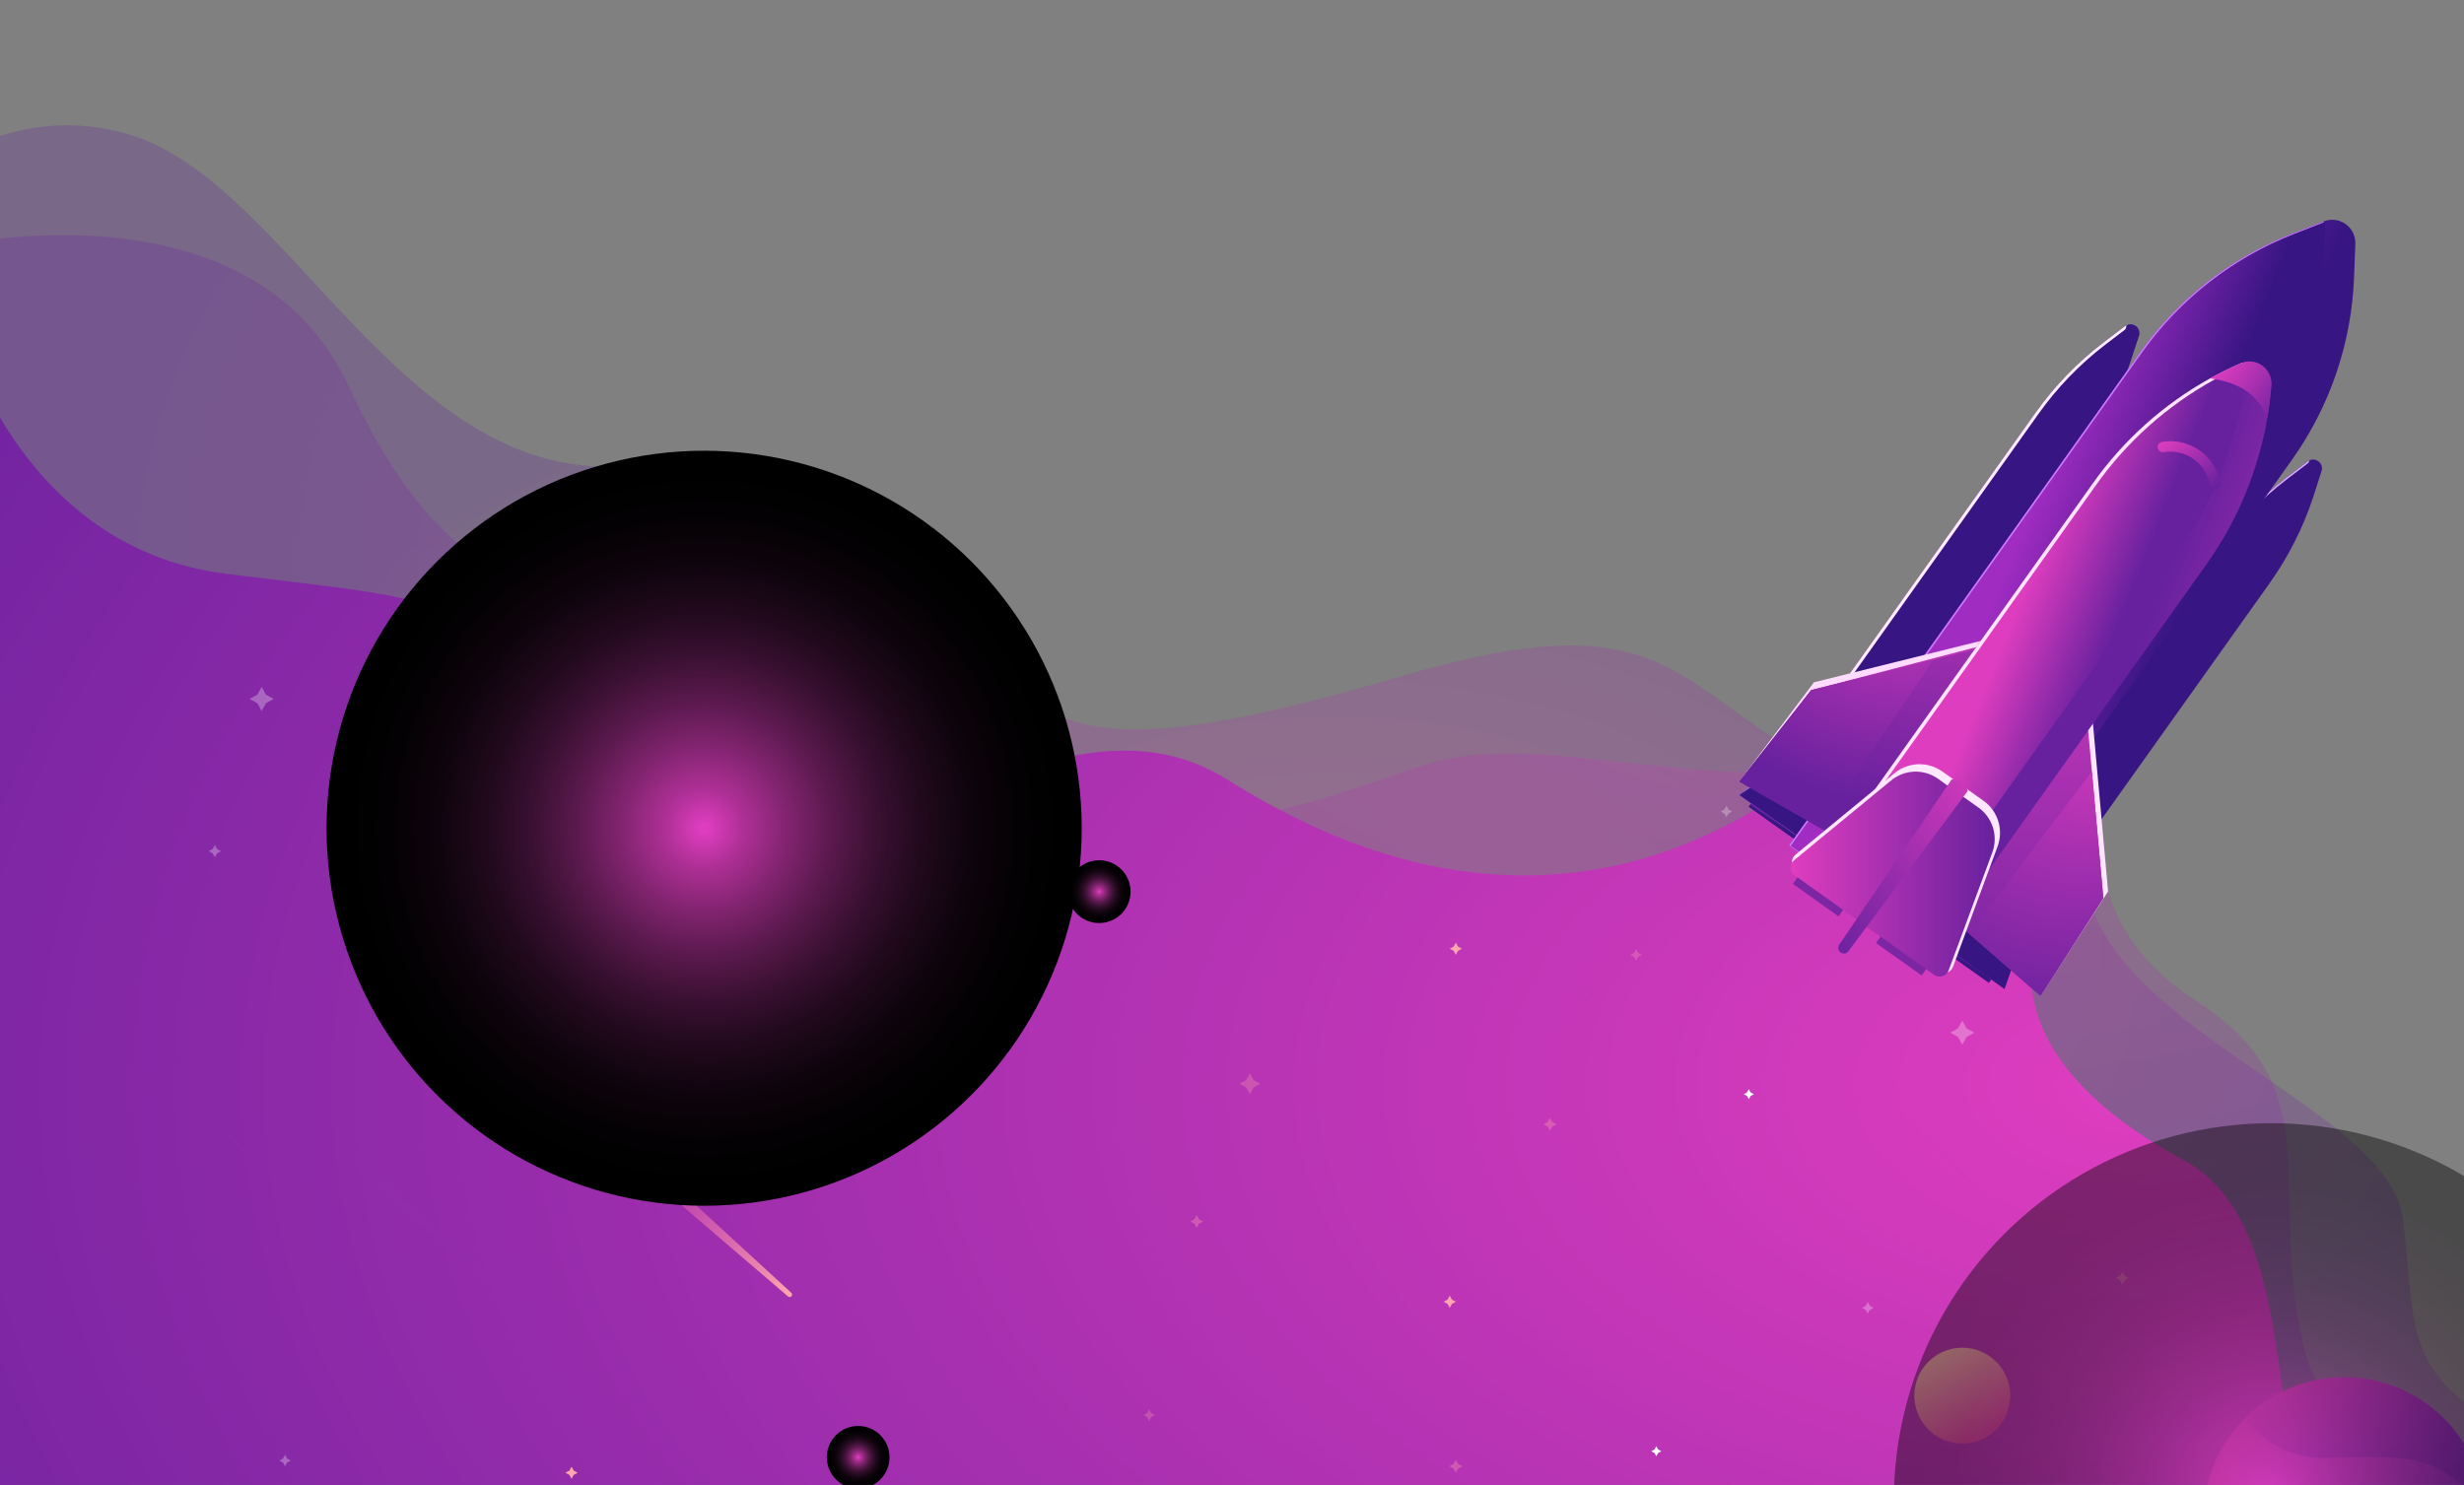 <svg width="1440" height="868" viewBox="0 0 1440 868" fill="none" xmlns="http://www.w3.org/2000/svg"><rect x="0" y="0" width="1440" height="868" fill="#808080" stroke="none"/><path opacity="0.25" d="M1161.19 417.38C1161.19 417.38 1131.9 486.875 1053.74 441.896C975.574 396.916 969.174 351.085 819.191 395.213C669.208 439.341 614.733 436.683 582.656 386.052C550.58 335.421 490.091 265.127 362.172 272.507C234.253 279.887 168.397 106.912 76.193 78.835C-16.011 50.758 -82.822 137.388 -82.822 137.388V1028.98H1641C1641 1028.98 1596.95 892.67 1498.04 851.226C1399.12 809.782 1413.32 781.757 1404.23 712.262C1395.15 642.767 1205.17 595.93 1218.43 493.868C1231.7 391.807 1161.19 417.38 1161.19 417.38Z" fill="url(#paint0_radial)"></path><path opacity="0.25" d="M-52.964 150.627C-42.281 143.891 144.785 99.015 203.596 225.463C262.407 351.911 324.728 353.485 419.177 361.253C513.626 369.02 485.111 370.595 590.243 438.412C695.376 506.229 757.103 470.953 833.72 446.721C910.337 422.49 1032.6 480.578 1130.49 430.051C1228.37 379.523 1232.21 462.463 1232.21 462.463C1232.21 462.463 1205.01 534.719 1284.11 585.453C1363.2 636.187 1324.36 694.43 1346.38 787.099C1368.39 879.767 1582.45 1016.95 1582.45 1016.95L-92.163 929.624L-52.964 150.627Z" fill="url(#paint1_radial)"></path><path d="M-28.036 176.406C-28.036 176.406 2.699 319.319 132.321 335.421C261.943 351.524 265.968 346.698 315.412 411.884C364.856 477.069 391.565 513.61 479.769 489.997C567.973 466.385 645.467 410.697 717.62 455.908C789.773 501.12 949.639 577.711 1114.43 399.858C1279.23 222.005 1225.19 489.997 1225.19 489.997C1225.19 489.997 1110.98 589.479 1277.55 678.844C1336.31 712.262 1326.76 811.95 1346.12 876.567C1365.47 941.185 1523.87 1065.93 1523.87 1065.93C1523.87 1065.93 310.225 1166.78 302.2 1168.12C294.174 1169.46 -159 919.379 -159 919.379L-28.036 176.406Z" fill="url(#paint2_radial)"></path><circle cx="1146.8" cy="815.791" r="28.025" transform="rotate(-45 1146.8 815.791)" fill="url(#paint3_linear)"></circle><path d="M641.803 516.113L643.713 519.622L647.248 521.558L643.713 523.467L641.803 527.003L639.867 523.467L636.358 521.558L639.867 519.622L641.803 516.113Z" fill="#FEA7AF"></path><path d="M847.242 757.345L848.507 759.667L850.804 760.906L848.507 762.17L847.242 764.493L845.978 762.17L843.681 760.906L845.978 759.667L847.242 757.345Z" fill="#FEA7AF"></path><path d="M850.803 551.002L852.068 553.299L854.365 554.563L852.068 555.828L850.803 558.125L849.539 555.828L847.242 554.563L849.539 553.299L850.803 551.002Z" fill="#FEA7AF"></path><path d="M334.018 857.316L335.283 859.613L337.579 860.877L335.283 862.116L334.018 864.438L332.754 862.116L330.457 860.877L332.754 859.613L334.018 857.316Z" fill="#FEA7AF"></path><path opacity="0.29" d="M242.589 446.928L243.853 449.224L246.15 450.489L243.853 451.753L242.589 454.05L241.35 451.753L239.027 450.489L241.35 449.224L242.589 446.928Z" fill="white"></path><path opacity="0.29" d="M125.56 493.972L126.824 496.268L129.121 497.533L126.824 498.797L125.56 501.094L124.295 498.797L121.999 497.533L124.295 496.268L125.56 493.972Z" fill="white"></path><path opacity="0.29" d="M412.751 593.014L414.016 595.311L416.338 596.575L414.016 597.84L412.751 600.136L411.513 597.84L409.19 596.575L411.513 595.311L412.751 593.014Z" fill="white"></path><path opacity="0.29" d="M530.529 650.096L533.032 654.664L537.599 657.167L533.032 659.644L530.529 664.212L528.051 659.644L523.484 657.167L528.051 654.664L530.529 650.096Z" fill="#FEA7AF"></path><path opacity="0.29" d="M152.914 401.51L155.391 406.052L159.959 408.555L155.391 411.058L152.914 415.6L150.41 411.058L145.869 408.555L150.41 406.052L152.914 401.51Z" fill="white"></path><path opacity="0.29" d="M1146.77 596.575L1149.27 601.117L1153.81 603.62L1149.27 606.123L1146.77 610.665L1144.29 606.123L1139.72 603.62L1144.29 601.117L1146.77 596.575Z" fill="white"></path><path opacity="0.29" d="M166.565 850.4L167.752 852.568L169.92 853.729L167.752 854.916L166.565 857.084L165.378 854.916L163.236 853.729L165.378 852.568L166.565 850.4Z" fill="white"></path><path opacity="0.29" d="M671.583 823.846L672.77 826.014L674.937 827.201L672.77 828.362L671.583 830.53L670.396 828.362L668.254 827.201L670.396 826.014L671.583 823.846Z" fill="#FEA7AF"></path><path opacity="0.29" d="M956.142 554.796L957.329 556.938L959.497 558.125L957.329 559.312L956.142 561.479L954.981 559.312L952.813 558.125L954.981 556.938L956.142 554.796Z" fill="#FEA7AF"></path><path opacity="0.29" d="M1091.57 761.138L1092.76 763.306L1094.93 764.493L1092.76 765.654L1091.57 767.822L1090.38 765.654L1088.24 764.493L1090.38 763.306L1091.57 761.138Z" fill="white"></path><path opacity="0.29" d="M1008.94 471.03L1010.13 473.198L1012.27 474.359L1010.13 475.546L1008.94 477.714L1007.75 475.546L1005.59 474.359L1007.75 473.198L1008.94 471.03Z" fill="white"></path><path opacity="0.29" d="M730.471 627.413L732.613 631.361L736.536 633.503L732.613 635.645L730.471 639.593L728.304 635.645L724.381 633.503L728.304 631.361L730.471 627.413Z" fill="#FEA7AF"></path><path d="M501.988 842.839L504.929 848.207L510.297 851.149L504.929 854.09L501.988 859.458L499.046 854.09L493.652 851.149L499.046 848.207L501.988 842.839Z" fill="white"></path><path d="M967.961 845.368L968.994 847.252L970.903 848.31L968.994 849.342L967.961 851.252L966.929 849.342L965.02 848.31L966.929 847.252L967.961 845.368Z" fill="white"></path><path d="M1022.02 636.651L1023.08 638.535L1024.97 639.593L1023.08 640.625L1022.02 642.535L1020.99 640.625L1019.08 639.593L1020.99 638.535L1022.02 636.651Z" fill="white"></path><path opacity="0.33" d="M292.394 641.451L294.278 644.883L297.684 646.741L294.278 648.625L292.394 652.032L290.51 648.625L287.104 646.741L290.51 644.883L292.394 641.451Z" fill="#FEA7AF"></path><path opacity="0.33" d="M850.803 853.29L852.145 855.742L854.597 857.084L852.145 858.426L850.803 860.877L849.461 858.426L847.01 857.084L849.461 855.742L850.803 853.29Z" fill="#FEA7AF"></path><path opacity="0.33" d="M905.821 653.374L907.163 655.825L909.615 657.167L907.163 658.509L905.821 660.935L904.479 658.509L902.028 657.167L904.479 655.825L905.821 653.374Z" fill="#FEA7AF"></path><path opacity="0.33" d="M699.35 710.198L700.692 712.649L703.143 713.991L700.692 715.333L699.35 717.785L698.034 715.333L695.582 713.991L698.034 712.649L699.35 710.198Z" fill="#FEA7AF"></path><path opacity="0.33" d="M1240.34 743.281L1241.68 745.732L1244.13 747.074L1241.68 748.416L1240.34 750.867L1239 748.416L1236.57 747.074L1239 745.732L1240.34 743.281Z" fill="#FEA7AF"></path><g opacity="0.22"><path d="M282.226 543.596C279.098 555.432 266.967 562.491 255.131 559.363C243.295 556.234 236.236 544.103 239.364 532.267C242.492 520.431 254.623 513.372 266.459 516.5C272.143 518.002 276.998 521.701 279.954 526.782C282.911 531.864 283.729 537.912 282.226 543.596Z" fill="url(#paint4_linear)"></path><path d="M283.826 537.48C283.826 537.48 286.097 538.151 289.942 539.57C291.877 540.293 294.2 541.196 296.832 542.409C299.879 543.667 302.703 545.41 305.193 547.57C306.053 548.334 306.566 549.414 306.613 550.563C306.642 550.769 306.642 550.977 306.613 551.183V551.492C306.428 551.82 306.193 552.116 305.916 552.37C305.47 552.745 304.964 553.041 304.419 553.247C302.443 553.895 300.382 554.243 298.303 554.28C293.991 554.413 289.675 554.189 285.4 553.609C267.008 551.224 249.001 546.471 231.828 539.467C227.853 537.856 224.013 535.932 220.344 533.712C218.559 532.649 216.942 531.327 215.544 529.79C215.165 529.351 214.876 528.843 214.693 528.293C214.386 527.648 214.386 526.899 214.693 526.255C215.001 525.709 215.457 525.262 216.009 524.964C216.459 524.717 216.935 524.518 217.428 524.371C220.665 523.722 223.985 523.6 227.26 524.009C230.124 524.267 232.602 524.629 234.64 524.938C238.692 525.609 240.989 526.151 240.989 526.151C240.989 526.151 238.64 525.893 234.563 525.532C232.524 525.351 230.047 525.171 227.208 525.145C224.096 524.993 220.977 525.28 217.944 525.996C217.583 526.11 217.236 526.266 216.912 526.461C216.757 526.461 216.602 526.642 216.602 526.693H216.473C216.436 526.79 216.393 526.885 216.344 526.977C216.138 527.235 216.344 527.906 216.964 528.5C218.273 529.806 219.769 530.91 221.402 531.777C225.084 533.715 228.875 535.438 232.757 536.938C241.262 540.25 249.967 543.025 258.82 545.248C267.614 547.686 276.552 549.574 285.581 550.899C289.701 551.512 293.855 551.874 298.019 551.983C301.658 551.983 306.974 551.389 303.929 548.628C301.607 546.499 299.001 544.702 296.187 543.286C293.606 541.919 291.465 540.861 289.607 540.009C286.02 538.383 283.826 537.48 283.826 537.48Z" fill="url(#paint5_linear)"></path></g><path d="M361.733 663.206L462.531 755.745C463.068 756.288 463.068 757.163 462.531 757.706C462.024 758.276 461.159 758.344 460.569 757.861L356.65 668.805C355.883 668.152 355.412 667.216 355.344 666.211C355.276 665.205 355.617 664.215 356.288 663.464C356.959 662.679 357.924 662.207 358.955 662.158C359.986 662.109 360.992 662.488 361.733 663.206Z" fill="url(#paint6_linear)"></path><g style="mix-blend-mode: screen;"><path d="M399.41 698.662L461.189 755.435C461.51 755.766 461.51 756.292 461.189 756.622C460.85 756.947 460.315 756.947 459.976 756.622L396.287 702.043C395.326 701.195 395.233 699.728 396.081 698.766C396.5 698.296 397.094 698.019 397.723 697.999C398.353 697.98 398.962 698.22 399.41 698.662Z" fill="url(#paint7_linear)"></path></g><g opacity="0.33"><path d="M900.196 555.57L948.581 600.007C948.707 600.129 948.779 600.297 948.779 600.472C948.779 600.647 948.707 600.815 948.581 600.936C948.46 601.062 948.292 601.134 948.117 601.134C947.942 601.134 947.774 601.062 947.652 600.936L897.615 558.254C897.237 557.943 897.003 557.49 896.969 557.002C896.935 556.514 897.103 556.033 897.434 555.673C897.762 555.253 898.259 554.999 898.791 554.979C899.323 554.959 899.837 555.176 900.196 555.57Z" fill="url(#paint8_linear)"></path><g style="mix-blend-mode: screen;"><path d="M918.26 572.576L947.91 599.801C948.061 599.96 948.061 600.209 947.91 600.369C947.751 600.519 947.502 600.519 947.343 600.369L916.711 574.227C916.502 574.019 916.384 573.736 916.384 573.44C916.384 573.145 916.502 572.862 916.711 572.653C916.904 572.435 917.178 572.303 917.469 572.289C917.761 572.274 918.045 572.378 918.26 572.576Z" fill="url(#paint9_linear)"></path></g></g><g opacity="0.35"><path d="M157.971 628.729L291.8 751.616C292.495 752.336 292.495 753.477 291.8 754.196C291.124 754.931 289.991 755.01 289.219 754.377L151.236 636.161C150.224 635.289 149.604 634.048 149.511 632.715C149.419 631.382 149.864 630.068 150.746 629.065C151.643 628.035 152.923 627.417 154.287 627.354C155.651 627.29 156.982 627.787 157.971 628.729Z" fill="url(#paint10_linear)"></path><g style="mix-blend-mode: screen;"><path d="M207.983 675.747L289.994 751.048C290.433 751.491 290.433 752.205 289.994 752.648C289.785 752.858 289.502 752.976 289.206 752.976C288.911 752.976 288.628 752.858 288.419 752.648L203.854 680.211C202.567 679.091 202.428 677.141 203.544 675.85C204.11 675.231 204.903 674.869 205.742 674.85C206.58 674.83 207.39 675.155 207.983 675.747Z" fill="url(#paint11_linear)"></path></g><path d="M112.244 642.045L173.636 698.43C173.796 698.586 173.887 698.8 173.887 699.024C173.887 699.248 173.796 699.462 173.636 699.617C173.48 699.778 173.266 699.869 173.042 699.869C172.818 699.869 172.604 699.778 172.449 699.617L109.121 645.425C108.16 644.577 108.067 643.11 108.915 642.148C109.334 641.678 109.928 641.401 110.557 641.382C111.187 641.362 111.796 641.602 112.244 642.045Z" fill="url(#paint12_linear)"></path><g style="mix-blend-mode: screen;"><path d="M135.185 663.618L172.836 698.172C173.032 698.373 173.032 698.694 172.836 698.895C172.743 698.996 172.612 699.054 172.474 699.054C172.337 699.054 172.206 698.996 172.113 698.895L133.404 665.657C133.138 665.395 132.988 665.037 132.988 664.663C132.988 664.29 133.138 663.932 133.404 663.67C133.904 663.216 134.66 663.194 135.185 663.618Z" fill="url(#paint13_linear)"></path></g></g><path d="M1105.71 646.303L1167.13 702.688C1167.45 703.019 1167.45 703.545 1167.13 703.875C1166.8 704.197 1166.27 704.197 1165.94 703.875L1102.62 649.683C1102.16 649.281 1101.87 648.711 1101.84 648.101C1101.8 647.49 1102 646.89 1102.41 646.432C1102.82 645.967 1103.41 645.69 1104.03 645.666C1104.66 645.641 1105.26 645.871 1105.71 646.303Z" fill="url(#paint14_linear)"></path><g style="mix-blend-mode: screen;"><path d="M1128.65 667.876L1166.3 702.43C1166.5 702.631 1166.5 702.952 1166.3 703.153C1166.21 703.254 1166.08 703.312 1165.94 703.312C1165.81 703.312 1165.67 703.254 1165.58 703.153L1126.87 669.915C1126.59 669.671 1126.41 669.322 1126.39 668.949C1126.37 668.575 1126.49 668.207 1126.74 667.928C1127.27 667.409 1128.1 667.386 1128.65 667.876Z" fill="url(#paint15_linear)"></path></g><path d="M531.974 472.295C531.848 516.314 497.574 552.676 453.639 555.402C409.704 558.129 371.198 526.283 365.63 482.617C365.208 479.192 364.992 475.745 364.985 472.295C364.455 442.115 380.251 413.998 406.303 398.753C432.354 383.508 464.605 383.508 490.656 398.753C516.708 413.998 532.504 442.115 531.974 472.295Z" fill="url(#paint17_linear)"></path><path d="M524.826 438.412C484.465 417.767 470.634 426.387 427.512 441.741C402.868 450.541 384.881 442.825 373.991 434.593C388.566 405.837 418.387 388.035 450.615 388.851C482.843 389.667 511.725 408.955 524.826 438.412Z" fill="url(#paint18_linear)"></path><path d="M528.774 495.365C517.79 533.459 481.542 558.585 442.016 555.502C402.49 552.42 370.576 521.979 365.63 482.643C380.473 496.645 400.466 503.851 420.829 502.539C464.698 499.958 498.426 468.992 528.774 495.365Z" fill="url(#paint19_linear)"></path><path d="M1447.95 913.65C1434 954.733 1390.53 977.907 1348.65 966.588C1306.76 955.27 1280.88 913.354 1289.53 870.838C1292.8 854.802 1300.79 840.109 1312.47 828.646C1339.61 801.934 1381.54 797.365 1413.8 817.604C1446.06 837.843 1460.19 877.59 1447.95 913.65Z" fill="url(#paint21_linear)"></path><path d="M1451.97 879.793C1420.85 847.742 1405.19 851.407 1360.13 852.206C1334.33 852.645 1320.03 839.768 1312.47 828.646C1335.14 806.424 1368.57 799.228 1398.38 810.155C1428.18 821.083 1449.04 848.184 1451.97 879.793Z" fill="url(#paint22_linear)"></path><path d="M1219.39 262.107L1066.51 476.862L1036.97 455.727L1189.81 240.972C1200.81 225.557 1214.04 211.874 1229.09 200.38L1241.73 190.754C1242.06 190.505 1242.42 190.297 1242.79 190.135C1244.7 189.146 1247.03 189.446 1248.62 190.888C1250.22 192.329 1250.76 194.611 1249.97 196.612L1244.99 211.709C1239.03 229.699 1230.4 246.689 1219.39 262.107Z" fill="url(#paint28_linear)"></path><path d="M1211.95 256.843L1059.08 471.572L1036.97 455.728L1189.81 240.973C1200.81 225.557 1214.04 211.874 1229.09 200.38L1241.73 190.755C1242.06 190.505 1242.42 190.297 1242.79 190.135C1242.75 190.54 1242.67 190.938 1242.53 191.322L1237.58 206.419C1231.62 224.418 1222.98 241.416 1211.95 256.843Z" fill="#FFECFF"></path><path d="M1213.61 257.798L1060.73 472.553L1038.49 456.708L1191.34 241.901C1202.29 226.506 1215.5 212.84 1230.51 201.361L1243.15 191.709C1243.48 191.46 1243.83 191.251 1244.21 191.09C1244.17 191.495 1244.09 191.893 1243.95 192.277L1239 207.399C1233.11 225.376 1224.55 242.366 1213.61 257.798Z" fill="url(#paint29_linear)"></path><path d="M1064.68 499.081L1016.45 464.734L1048.45 439.393L1078.15 460.527L1064.68 499.081Z" fill="url(#paint30_radial)"></path><path d="M1052.91 490.72L1016.45 464.734L1048.45 439.393L1066.38 452.166L1052.91 490.72Z" fill="#CC7DFF"></path><path d="M1055.47 492.191L1016.45 464.734L1051 440.864L1068.94 453.637L1055.47 492.191Z" fill="url(#paint31_radial)"></path><path d="M1023.32 469.541L1056.92 493.452L1055.5 495.45L1021.9 471.538L1023.32 469.541Z" fill="url(#paint32_radial)"></path><path d="M1049.16 438.463L1078.84 459.592L1078.21 460.475L1048.53 439.346L1049.16 438.463Z" fill="url(#paint33_radial)"></path><path d="M1326.2 341.176L1173.32 555.931L1143.65 534.796L1296.49 320.041C1307.48 304.613 1320.73 290.929 1335.8 279.449L1348.44 269.823C1348.76 269.574 1349.1 269.366 1349.47 269.204C1351.38 268.224 1353.69 268.523 1355.28 269.956C1356.88 271.389 1357.42 273.657 1356.65 275.655L1351.8 290.777C1345.83 308.762 1337.2 325.751 1326.2 341.176Z" fill="url(#paint34_linear)"></path><path d="M1318.76 335.886L1165.99 550.641L1143.72 534.796L1296.57 320.041C1307.56 304.613 1320.81 290.929 1335.87 279.449L1348.52 269.823C1348.83 269.574 1349.18 269.366 1349.55 269.204C1349.52 269.61 1349.44 270.01 1349.29 270.391L1344.34 285.487C1338.4 303.48 1329.78 320.471 1318.76 335.886Z" fill="#DDA9FF"></path><path d="M1319.49 336.608L1166.61 551.364L1144.34 535.519L1297.22 320.764C1308.19 305.336 1321.43 291.651 1336.49 280.171L1349.14 270.52C1349.46 270.276 1349.8 270.068 1350.17 269.901C1350.14 270.304 1350.06 270.703 1349.94 271.088L1344.98 286.21C1339.05 304.189 1330.46 321.177 1319.49 336.608Z" fill="url(#paint35_linear)"></path><path d="M1171.49 578.15L1123.26 543.802L1155.28 518.461L1184.96 539.596L1171.49 578.15Z" fill="url(#paint36_radial)"></path><path d="M1159.75 569.763L1123.26 543.802L1155.28 518.461L1173.22 531.235L1159.75 569.763Z" fill="#CC7DFF"></path><path d="M1161.5 571.131L1125.01 545.144L1157.04 519.803L1174.97 532.577L1161.5 571.131Z" fill="url(#paint37_radial)"></path><path d="M1130.12 548.617L1163.72 572.529L1162.3 574.526L1128.7 550.615L1130.12 548.617Z" fill="url(#paint38_radial)"></path><path d="M1155.99 517.519L1185.68 538.647L1185.05 539.53L1155.36 518.402L1155.99 517.519Z" fill="url(#paint39_radial)"></path><path d="M1339.43 268.791L1134.15 557.195L1045.61 494.178L1250.89 205.773C1273.13 174.522 1304.01 150.448 1339.74 136.511L1357.99 129.388C1362.26 127.721 1367.08 128.319 1370.81 130.978C1374.54 133.636 1376.67 137.998 1376.49 142.575L1375.74 162.187C1374.28 200.499 1361.66 237.549 1339.43 268.791Z" fill="url(#paint40_linear)"></path><path d="M1320.83 255.578L1115.57 543.983L1045.61 494.178L1250.89 205.773C1273.13 174.522 1304.01 150.448 1339.74 136.511L1357.99 129.388L1357.21 148.949C1355.73 187.278 1343.09 224.339 1320.83 255.578Z" fill="#CC7DFF"></path><path d="M1321.78 255.836L1116.5 544.241L1046.51 494.436L1251.82 206.031C1274.05 174.786 1304.93 150.713 1340.65 136.769L1358.89 129.646L1358.14 149.207C1356.66 187.531 1344.02 224.588 1321.78 255.836Z" fill="url(#paint41_linear)"></path><path d="M1105.94 502.539L1016.4 456.863L1060.11 398.826L1198.12 364.556L1105.94 502.539Z" fill="#FFDCFF"></path><path d="M1107.67 504.578L1019.75 454.282L1058.46 403.419L1199.85 366.569L1107.67 504.578Z" fill="url(#paint43_radial)"></path><path d="M1119 511.674L1192.5 582.201L1232.01 521.042L1219.21 379.394L1119 511.674Z" fill="#FFE4FF"></path><path d="M1104.29 507.133L1064.09 484.14L1016.4 456.863L1058.46 403.419L1129.81 385.691L1196.47 369.149L1104.29 507.133Z" fill="url(#paint44_radial)"></path><path d="M1064.09 484.14L1016.4 456.863L1058.46 403.419L1129.81 385.691L1064.09 484.14Z" fill="url(#paint45_radial)"></path><path d="M1192.5 582.201L1150.69 545.738L1116.19 515.597L1216.42 383.343L1222.53 450.953L1229.22 524.964L1192.5 582.201Z" fill="url(#paint46_radial)"></path><path d="M1192.5 582.201L1150.69 545.738L1222.53 450.953L1229.22 524.964L1192.5 582.201Z" fill="url(#paint47_radial)"></path><path d="M1289.63 329.641L1143.34 535.157L1076.94 487.881L1223.23 282.365C1241.14 257.156 1264.46 236.276 1291.49 221.257C1297.29 218.057 1303.28 215.089 1309.4 212.431C1309.86 212.251 1310.3 212.07 1310.74 211.941C1314.82 210.671 1319.27 211.507 1322.62 214.174C1325.96 216.841 1327.76 220.992 1327.43 225.257C1326.92 231.811 1326.12 238.314 1324.98 244.74C1319.68 275.323 1307.6 304.332 1289.63 329.641Z" fill="url(#paint48_linear)"></path><path d="M1272.91 317.615L1126.61 523.184L1076.94 487.83L1223.23 282.313C1241.14 257.123 1264.46 236.261 1291.49 221.257C1297.29 218.057 1303.28 215.089 1309.4 212.431C1309.86 212.251 1310.3 212.07 1310.74 211.941C1310.76 212.414 1310.76 212.887 1310.74 213.36C1310.22 219.915 1309.42 226.418 1308.16 232.844C1302.88 263.409 1290.79 292.398 1272.8 317.667L1272.91 317.615Z" fill="#FFE4FF"></path><path d="M1274.79 318.699L1128.5 524.216L1078.8 488.836L1225.09 283.32C1243.02 258.151 1266.35 237.308 1293.37 222.315C1299.18 219.089 1305.16 216.121 1311.28 213.463C1311.72 213.273 1312.17 213.109 1312.62 212.973C1312.62 213.438 1312.62 213.902 1312.62 214.392C1312.11 220.947 1311.29 227.45 1310.17 233.902C1304.86 264.451 1292.78 293.425 1274.82 318.699H1274.79Z" fill="url(#paint49_linear)"></path><path d="M1132.7 567.724L1049.66 508.603C1048.21 507.568 1047.33 505.918 1047.27 504.138C1047.21 502.358 1047.98 500.652 1049.35 499.52L1107.18 451.934C1115.22 445.341 1126.68 444.95 1135.16 450.979L1159.16 468.063C1167.64 474.081 1171.02 485.044 1167.41 494.797L1141.4 565.04C1140.78 566.714 1139.42 568.005 1137.72 568.531C1136.01 569.057 1134.16 568.759 1132.7 567.724Z" fill="#FFE7FF"></path><path d="M1164.34 498.281L1138.82 567.234C1138.19 568.862 1136.85 570.109 1135.18 570.613C1133.51 571.118 1131.7 570.823 1130.28 569.815L1092.91 543.235L1086.95 539.003L1048.71 511.829C1047.28 510.809 1046.42 509.185 1046.36 507.435C1046.31 505.685 1047.07 504.008 1048.42 502.9L1105.2 456.192C1113.07 449.706 1124.32 449.314 1132.63 455.237L1140.24 460.682L1149.53 467.263L1156.21 472.037C1164.54 477.946 1167.87 488.701 1164.34 498.281Z" fill="url(#paint50_linear)"></path><path d="M1050.52 512.885L1077.18 531.859L1074.48 535.643L1047.82 516.669L1050.52 512.885Z" fill="#7C26A4"></path><path d="M1099.06 547.429L1125.72 566.403L1123.03 570.187L1096.37 551.213L1099.06 547.429Z" fill="#7C26A4"></path><path d="M1292.73 285.513C1292.06 285.044 1291.62 284.328 1291.49 283.526C1289.33 270.785 1277.27 262.196 1264.52 264.327C1262.86 264.605 1261.29 263.484 1261.01 261.823C1260.73 260.163 1261.85 258.592 1263.51 258.314C1271.25 256.992 1279.19 258.801 1285.58 263.342C1291.98 267.884 1296.3 274.784 1297.6 282.52C1297.74 283.329 1297.54 284.157 1297.05 284.818C1296.57 285.478 1295.83 285.915 1295.02 286.029C1294.22 286.188 1293.39 286 1292.73 285.513Z" fill="url(#paint51_linear)"></path><path d="M1324.98 244.688C1320.26 231.502 1309.5 223.476 1291.44 221.205C1297.24 218.005 1303.23 215.038 1309.34 212.38C1313.51 210.54 1318.34 211.037 1322.05 213.685C1325.76 216.334 1327.8 220.742 1327.41 225.282C1326.92 231.76 1326.12 238.263 1324.98 244.688Z" fill="url(#paint52_linear)"></path><path d="M1140.6 455.573C1144.94 455.284 1148.88 458.09 1150.02 462.282L1080.35 555.879C1079.86 556.636 1079.08 557.157 1078.19 557.318C1077.31 557.479 1076.4 557.267 1075.67 556.731C1074.22 555.694 1073.87 553.687 1074.87 552.215L1140.6 455.573Z" fill="url(#paint53_linear)"></path><g style="mix-blend-mode: screen;"><circle cx="411.513" cy="484.14" r="220.665" transform="rotate(-45 411.513 484.14)" fill="url(#paint54_radial)"></circle></g><g opacity="0.42" style="mix-blend-mode: screen;"><circle cx="1327.45" cy="877.22" r="220.665" transform="rotate(-45 1327.45 877.22)" fill="url(#paint55_radial)"></circle></g><g style="mix-blend-mode: screen;"><path d="M519.845 851.845C519.845 861.964 511.642 870.167 501.523 870.167C491.404 870.167 483.201 861.964 483.201 851.845C483.201 841.726 491.404 833.523 501.523 833.523C511.642 833.523 519.845 841.726 519.845 851.845Z" fill="url(#paint56_radial)"></path></g><g style="mix-blend-mode: screen;"><path d="M660.718 521.197C660.718 528.62 656.245 535.312 649.386 538.15C642.527 540.989 634.633 539.414 629.387 534.161C624.142 528.908 622.579 521.012 625.427 514.157C628.275 507.302 634.973 502.838 642.396 502.849C647.26 502.849 651.924 504.783 655.361 508.224C658.798 511.666 660.725 516.333 660.718 521.197Z" fill="url(#paint57_radial)"></path></g><defs><radialGradient id="paint0_radial" cx="0" cy="0" r="1" gradientUnits="userSpaceOnUse" gradientTransform="translate(779.089 551.105) scale(696.857 386.36)"><stop offset="0.01" stop-color="#DE3DBF"></stop><stop offset="1" stop-color="#67219E"></stop></radialGradient><radialGradient id="paint1_radial" cx="0" cy="0" r="1" gradientUnits="userSpaceOnUse" gradientTransform="translate(1093.25 331.344) scale(1051.79 552.412)"><stop offset="0.01" stop-color="#DE3DBF"></stop><stop offset="1" stop-color="#67219E"></stop></radialGradient><radialGradient id="paint2_radial" cx="0" cy="0" r="1" gradientUnits="userSpaceOnUse" gradientTransform="translate(1241.48 633.761) scale(1550.74 913.857)"><stop offset="0.01" stop-color="#DE3DBF"></stop><stop offset="1" stop-color="#67219E"></stop></radialGradient><linearGradient id="paint3_linear" x1="1128.31" y1="783.722" x2="1114.46" y2="834.432" gradientUnits="userSpaceOnUse"><stop offset="0.01" stop-color="#FEA7AF"></stop><stop offset="0.97" stop-color="#EA47AC"></stop></linearGradient><linearGradient id="paint4_linear" x1="247.502" y1="566.339" x2="289.102" y2="551.16" gradientUnits="userSpaceOnUse"><stop offset="0.01" stop-color="#FEA7AF"></stop><stop offset="0.97" stop-color="#EA47AC"></stop></linearGradient><linearGradient id="paint5_linear" x1="177.493" y1="543.128" x2="199.653" y2="596.483" gradientUnits="userSpaceOnUse"><stop offset="0.01" stop-color="#FEA7AF"></stop><stop offset="0.97" stop-color="#EA47AC"></stop></linearGradient><linearGradient id="paint6_linear" x1="515.543" y1="710.109" x2="421.323" y2="605.05" gradientUnits="userSpaceOnUse"><stop offset="0.01" stop-color="#FEA7AF"></stop><stop offset="0.99" stop-color="#EA47AC" stop-opacity="0.01"></stop></linearGradient><linearGradient id="paint7_linear" x1="-2735.13" y1="1996.02" x2="-2648.09" y2="1996.02" gradientUnits="userSpaceOnUse"><stop offset="0.01" stop-color="#FEA7AF"></stop><stop offset="0.99" stop-color="#EA47AC" stop-opacity="0.01"></stop></linearGradient><linearGradient id="paint8_linear" x1="-2996.13" y1="2427.5" x2="-2927.93" y2="2427.5" gradientUnits="userSpaceOnUse"><stop offset="0.01" stop-color="#FEA7AF"></stop><stop offset="0.99" stop-color="#EA47AC" stop-opacity="0.01"></stop></linearGradient><linearGradient id="paint9_linear" x1="-2995.25" y1="2415.74" x2="-2953.45" y2="2415.74" gradientUnits="userSpaceOnUse"><stop offset="0.01" stop-color="#FEA7AF"></stop><stop offset="0.99" stop-color="#EA47AC" stop-opacity="0.01"></stop></linearGradient><linearGradient id="paint10_linear" x1="-2607.01" y1="1930.51" x2="-2418.45" y2="1930.51" gradientUnits="userSpaceOnUse"><stop offset="0.01" stop-color="#FEA7AF"></stop><stop offset="0.99" stop-color="#EA47AC" stop-opacity="0.01"></stop></linearGradient><linearGradient id="paint11_linear" x1="-2604.58" y1="1897.94" x2="-2489.02" y2="1897.94" gradientUnits="userSpaceOnUse"><stop offset="0.01" stop-color="#FEA7AF"></stop><stop offset="0.99" stop-color="#EA47AC" stop-opacity="0.01"></stop></linearGradient><linearGradient id="paint12_linear" x1="-2482.37" y1="1847.35" x2="-2395.84" y2="1847.35" gradientUnits="userSpaceOnUse"><stop offset="0.01" stop-color="#FEA7AF"></stop><stop offset="0.99" stop-color="#EA47AC" stop-opacity="0.01"></stop></linearGradient><linearGradient id="paint13_linear" x1="-2481.26" y1="1832.44" x2="-2428.23" y2="1832.44" gradientUnits="userSpaceOnUse"><stop offset="0.01" stop-color="#FEA7AF"></stop><stop offset="0.99" stop-color="#EA47AC" stop-opacity="0.01"></stop></linearGradient><linearGradient id="paint14_linear" x1="-3227.97" y1="2503.96" x2="-3141.44" y2="2503.96" gradientUnits="userSpaceOnUse"><stop offset="0.01" stop-color="#FEA7AF"></stop><stop offset="0.99" stop-color="#EA47AC" stop-opacity="0.01"></stop></linearGradient><linearGradient id="paint15_linear" x1="-3226.86" y1="2489.06" x2="-3173.83" y2="2489.06" gradientUnits="userSpaceOnUse"><stop offset="0.01" stop-color="#FEA7AF"></stop><stop offset="0.99" stop-color="#EA47AC" stop-opacity="0.01"></stop></linearGradient><radialGradient id="paint16_radial" cx="0" cy="0" r="1" gradientUnits="userSpaceOnUse" gradientTransform="translate(473.266 471.03) scale(166.447)"><stop stop-color="#67219E"></stop><stop offset="0.01" stop-color="#6B27A1"></stop><stop offset="0.11" stop-color="#8D59B7"></stop><stop offset="0.22" stop-color="#AC86CA"></stop><stop offset="0.33" stop-color="#C6ABDA"></stop><stop offset="0.44" stop-color="#DACAE8"></stop><stop offset="0.56" stop-color="#EBE1F2"></stop><stop offset="0.69" stop-color="#F6F2F9"></stop><stop offset="0.83" stop-color="#FDFCFE"></stop><stop offset="1" stop-color="white"></stop></radialGradient><linearGradient id="paint17_linear" x1="364.985" y1="556.404" x2="531.974" y2="556.404" gradientUnits="userSpaceOnUse"><stop offset="0.01" stop-color="#FEA7AF"></stop><stop offset="0.97" stop-color="#EA47AC"></stop></linearGradient><linearGradient id="paint18_linear" x1="373.991" y1="445.634" x2="524.826" y2="445.634" gradientUnits="userSpaceOnUse"><stop offset="0.01" stop-color="#FEA7AF"></stop><stop offset="0.05" stop-color="#FDA1AF"></stop><stop offset="0.32" stop-color="#F57AAE"></stop><stop offset="0.58" stop-color="#EF5EAD"></stop><stop offset="0.81" stop-color="#EB4DAC"></stop><stop offset="0.97" stop-color="#EA47AC"></stop></linearGradient><linearGradient id="paint19_linear" x1="365.63" y1="555.767" x2="528.774" y2="555.767" gradientUnits="userSpaceOnUse"><stop offset="0.01" stop-color="#FEA7AF"></stop><stop offset="0.13" stop-color="#FA93AE"></stop><stop offset="0.36" stop-color="#F372AD"></stop><stop offset="0.59" stop-color="#EE5AAD"></stop><stop offset="0.8" stop-color="#EB4CAC"></stop><stop offset="0.97" stop-color="#EA47AC"></stop></linearGradient><radialGradient id="paint20_radial" cx="0" cy="0" r="1" gradientUnits="userSpaceOnUse" gradientTransform="translate(1382.3 920.27) rotate(86.71) scale(163.918)"><stop stop-color="#67219E"></stop><stop offset="0.01" stop-color="#6B27A1"></stop><stop offset="0.11" stop-color="#8D59B7"></stop><stop offset="0.22" stop-color="#AC86CA"></stop><stop offset="0.33" stop-color="#C6ABDA"></stop><stop offset="0.44" stop-color="#DACAE8"></stop><stop offset="0.56" stop-color="#EBE1F2"></stop><stop offset="0.69" stop-color="#F6F2F9"></stop><stop offset="0.83" stop-color="#FDFCFE"></stop><stop offset="1" stop-color="white"></stop></radialGradient><linearGradient id="paint21_linear" x1="1269.59" y1="939.736" x2="1425.81" y2="992.383" gradientUnits="userSpaceOnUse"><stop offset="0.01" stop-color="#DE3DBF"></stop><stop offset="1" stop-color="#67219E"></stop></linearGradient><linearGradient id="paint22_linear" x1="1277.3" y1="850.7" x2="1359.97" y2="947.906" gradientUnits="userSpaceOnUse"><stop offset="0.01" stop-color="#DE3DBF"></stop><stop offset="0.12" stop-color="#CA38BA"></stop><stop offset="0.39" stop-color="#A02EAE"></stop><stop offset="0.64" stop-color="#8127A5"></stop><stop offset="0.85" stop-color="#6E23A0"></stop><stop offset="1" stop-color="#67219E"></stop></linearGradient><radialGradient id="paint23_radial" cx="0" cy="0" r="1" gradientUnits="userSpaceOnUse" gradientTransform="translate(1117.39 463.489) scale(222.187 164.392)"><stop stop-color="#67219E"></stop><stop offset="0.01" stop-color="#6B27A1"></stop><stop offset="0.11" stop-color="#8D59B7"></stop><stop offset="0.22" stop-color="#AC86CA"></stop><stop offset="0.33" stop-color="#C6ABDA"></stop><stop offset="0.44" stop-color="#DACAE8"></stop><stop offset="0.56" stop-color="#EBE1F2"></stop><stop offset="0.69" stop-color="#F6F2F9"></stop><stop offset="0.83" stop-color="#FDFCFE"></stop><stop offset="1" stop-color="white"></stop></radialGradient><radialGradient id="paint24_radial" cx="0" cy="0" r="1" gradientUnits="userSpaceOnUse" gradientTransform="translate(1173.57 467.111) scale(222.187 164.392)"><stop stop-color="#67219E"></stop><stop offset="0.01" stop-color="#6B27A1"></stop><stop offset="0.11" stop-color="#8D59B7"></stop><stop offset="0.22" stop-color="#AC86CA"></stop><stop offset="0.33" stop-color="#C6ABDA"></stop><stop offset="0.44" stop-color="#DACAE8"></stop><stop offset="0.56" stop-color="#EBE1F2"></stop><stop offset="0.69" stop-color="#F6F2F9"></stop><stop offset="0.83" stop-color="#FDFCFE"></stop><stop offset="1" stop-color="white"></stop></radialGradient><radialGradient id="paint25_radial" cx="0" cy="0" r="1" gradientUnits="userSpaceOnUse" gradientTransform="translate(1137.81 504.504) scale(222.187 164.392)"><stop stop-color="#67219E"></stop><stop offset="0.01" stop-color="#6B27A1"></stop><stop offset="0.11" stop-color="#8D59B7"></stop><stop offset="0.22" stop-color="#AC86CA"></stop><stop offset="0.33" stop-color="#C6ABDA"></stop><stop offset="0.44" stop-color="#DACAE8"></stop><stop offset="0.56" stop-color="#EBE1F2"></stop><stop offset="0.69" stop-color="#F6F2F9"></stop><stop offset="0.83" stop-color="#FDFCFE"></stop><stop offset="1" stop-color="white"></stop></radialGradient><radialGradient id="paint26_radial" cx="0" cy="0" r="1" gradientUnits="userSpaceOnUse" gradientTransform="translate(1231.51 346.631) scale(222.187 141.854)"><stop stop-color="#67219E"></stop><stop offset="0.01" stop-color="#6B27A1"></stop><stop offset="0.11" stop-color="#8D59B7"></stop><stop offset="0.22" stop-color="#AC86CA"></stop><stop offset="0.33" stop-color="#C6ABDA"></stop><stop offset="0.44" stop-color="#DACAE8"></stop><stop offset="0.56" stop-color="#EBE1F2"></stop><stop offset="0.69" stop-color="#F6F2F9"></stop><stop offset="0.83" stop-color="#FDFCFE"></stop><stop offset="1" stop-color="white"></stop></radialGradient><radialGradient id="paint27_radial" cx="0" cy="0" r="1" gradientUnits="userSpaceOnUse" gradientTransform="translate(1277.82 267.012) scale(222.187 141.854)"><stop stop-color="#67219E"></stop><stop offset="0.01" stop-color="#6B27A1"></stop><stop offset="0.11" stop-color="#8D59B7"></stop><stop offset="0.22" stop-color="#AC86CA"></stop><stop offset="0.33" stop-color="#C6ABDA"></stop><stop offset="0.44" stop-color="#DACAE8"></stop><stop offset="0.56" stop-color="#EBE1F2"></stop><stop offset="0.69" stop-color="#F6F2F9"></stop><stop offset="0.83" stop-color="#FDFCFE"></stop><stop offset="1" stop-color="white"></stop></radialGradient><linearGradient id="paint28_linear" x1="1127.05" y1="337.864" x2="1159.98" y2="350.79" gradientUnits="userSpaceOnUse"><stop offset="0.01" stop-color="#A02CC2"></stop><stop offset="0.01" stop-color="#9F2CC1"></stop><stop offset="0.33" stop-color="#7222A6"></stop><stop offset="0.61" stop-color="#521B92"></stop><stop offset="0.84" stop-color="#3E1786"></stop><stop offset="1" stop-color="#371582"></stop></linearGradient><linearGradient id="paint29_linear" x1="465.214" y1="-709.312" x2="492.543" y2="-709.312" gradientUnits="userSpaceOnUse"><stop offset="0.01" stop-color="#A02CC2"></stop><stop offset="0.01" stop-color="#9F2CC1"></stop><stop offset="0.33" stop-color="#7222A6"></stop><stop offset="0.61" stop-color="#521B92"></stop><stop offset="0.84" stop-color="#3E1786"></stop><stop offset="1" stop-color="#371582"></stop></linearGradient><radialGradient id="paint30_radial" cx="0" cy="0" r="1" gradientUnits="userSpaceOnUse" gradientTransform="translate(1041.91 417.873) rotate(35.44) scale(74.14 73.375)"><stop offset="0.01" stop-color="#A02CC2"></stop><stop offset="1" stop-color="#371582"></stop></radialGradient><radialGradient id="paint31_radial" cx="0" cy="0" r="1" gradientUnits="userSpaceOnUse" gradientTransform="translate(422.377 -1298.21) scale(66.011 64.551)"><stop offset="0.01" stop-color="#A02CC2"></stop><stop offset="1" stop-color="#371582"></stop></radialGradient><radialGradient id="paint32_radial" cx="0" cy="0" r="1" gradientUnits="userSpaceOnUse" gradientTransform="translate(1020.18 466.258) rotate(35.44) scale(40.309 2.396)"><stop offset="0.01" stop-color="#A02CC2"></stop><stop offset="1" stop-color="#371582"></stop></radialGradient><radialGradient id="paint33_radial" cx="0" cy="0" r="1" gradientUnits="userSpaceOnUse" gradientTransform="translate(1047.39 433.804) rotate(35.44) scale(35.471 1.055)"><stop stop-color="#371582"></stop><stop offset="0.99" stop-color="#A02CC2"></stop></radialGradient><linearGradient id="paint34_linear" x1="596.178" y1="-702.131" x2="632.616" y2="-702.131" gradientUnits="userSpaceOnUse"><stop offset="0.01" stop-color="#A02CC2"></stop><stop offset="0.01" stop-color="#9F2CC1"></stop><stop offset="0.33" stop-color="#7222A6"></stop><stop offset="0.61" stop-color="#521B92"></stop><stop offset="0.84" stop-color="#3E1786"></stop><stop offset="1" stop-color="#371582"></stop></linearGradient><linearGradient id="paint35_linear" x1="597.185" y1="-706.508" x2="624.513" y2="-706.508" gradientUnits="userSpaceOnUse"><stop offset="0.01" stop-color="#A02CC2"></stop><stop offset="0.01" stop-color="#9F2CC1"></stop><stop offset="0.33" stop-color="#7222A6"></stop><stop offset="0.61" stop-color="#521B92"></stop><stop offset="0.84" stop-color="#3E1786"></stop><stop offset="1" stop-color="#371582"></stop></linearGradient><radialGradient id="paint36_radial" cx="0" cy="0" r="1" gradientUnits="userSpaceOnUse" gradientTransform="translate(553.986 -1295.37) scale(74.14 71.721)"><stop offset="0.01" stop-color="#A02CC2"></stop><stop offset="1" stop-color="#371582"></stop></radialGradient><radialGradient id="paint37_radial" cx="0" cy="0" r="1" gradientUnits="userSpaceOnUse" gradientTransform="translate(557.779 -1295.32) scale(63.818 65.565)"><stop offset="0.01" stop-color="#A02CC2"></stop><stop offset="1" stop-color="#371582"></stop></radialGradient><radialGradient id="paint38_radial" cx="0" cy="0" r="1" gradientUnits="userSpaceOnUse" gradientTransform="translate(1126.96 545.32) rotate(35.44) scale(40.309 2.396)"><stop offset="0.01" stop-color="#A02CC2"></stop><stop offset="1" stop-color="#371582"></stop></radialGradient><radialGradient id="paint39_radial" cx="0" cy="0" r="1" gradientUnits="userSpaceOnUse" gradientTransform="translate(1153.78 512.582) rotate(35.44) scale(35.471 1.055)"><stop stop-color="#371582"></stop><stop offset="0.99" stop-color="#A02CC2"></stop></radialGradient><linearGradient id="paint40_linear" x1="1161.77" y1="354.127" x2="1259.46" y2="395.541" gradientUnits="userSpaceOnUse"><stop offset="0.01" stop-color="#A02CC2"></stop><stop offset="1" stop-color="#371582"></stop></linearGradient><linearGradient id="paint41_linear" x1="1166.43" y1="345.961" x2="1243.88" y2="377.252" gradientUnits="userSpaceOnUse"><stop offset="0.01" stop-color="#A02CC2"></stop><stop offset="1" stop-color="#371582"></stop></linearGradient><linearGradient id="paint42_linear" x1="1106.27" y1="339.146" x2="1185.95" y2="462.332" gradientUnits="userSpaceOnUse"><stop offset="0.01" stop-color="#DE3DBF"></stop><stop offset="1" stop-color="#67219E"></stop></linearGradient><radialGradient id="paint43_radial" cx="0" cy="0" r="1" gradientUnits="userSpaceOnUse" gradientTransform="translate(1151.05 260.13) rotate(35.362) scale(186.244 176.323)"><stop stop-color="#67219E"></stop><stop offset="0.99" stop-color="#DE3DBF"></stop></radialGradient><radialGradient id="paint44_radial" cx="0" cy="0" r="1" gradientUnits="userSpaceOnUse" gradientTransform="translate(1145.13 257.1) rotate(35.44) scale(230.703 218.571)"><stop offset="0.01" stop-color="#DE3DBF"></stop><stop offset="1" stop-color="#67219E"></stop></radialGradient><radialGradient id="paint45_radial" cx="0" cy="0" r="1" gradientUnits="userSpaceOnUse" gradientTransform="translate(1108.41 317.315) rotate(35.44) scale(156.228 150.529)"><stop offset="0.01" stop-color="#DE3DBF"></stop><stop offset="1" stop-color="#67219E"></stop></radialGradient><radialGradient id="paint46_radial" cx="0" cy="0" r="1" gradientUnits="userSpaceOnUse" gradientTransform="translate(1239.15 324.016) rotate(35.44) scale(230.703 313.508)"><stop offset="0.01" stop-color="#DE3DBF"></stop><stop offset="1" stop-color="#67219E"></stop></radialGradient><radialGradient id="paint47_radial" cx="0" cy="0" r="1" gradientUnits="userSpaceOnUse" gradientTransform="translate(1239.97 409.961) rotate(35.44) scale(157.079 205.866)"><stop offset="0.01" stop-color="#DE3DBF"></stop><stop offset="1" stop-color="#67219E"></stop></radialGradient><linearGradient id="paint48_linear" x1="1404.92" y1="382.167" x2="1268.05" y2="330.306" gradientUnits="userSpaceOnUse"><stop offset="0.01" stop-color="#DE3DBF"></stop><stop offset="1" stop-color="#67219E"></stop></linearGradient><linearGradient id="paint49_linear" x1="1170" y1="375.069" x2="1225.01" y2="397.165" gradientUnits="userSpaceOnUse"><stop offset="0.01" stop-color="#DE3DBF"></stop><stop offset="1" stop-color="#67219E"></stop></linearGradient><linearGradient id="paint50_linear" x1="1046.36" y1="570.88" x2="1165.74" y2="570.88" gradientUnits="userSpaceOnUse"><stop offset="0.01" stop-color="#DE3DBF"></stop><stop offset="1" stop-color="#67219E"></stop></linearGradient><linearGradient id="paint51_linear" x1="1247.34" y1="269.983" x2="1274.2" y2="302.338" gradientUnits="userSpaceOnUse"><stop offset="0.01" stop-color="#DE3DBF"></stop><stop offset="1" stop-color="#67219E"></stop></linearGradient><linearGradient id="paint52_linear" x1="1282.74" y1="232.704" x2="1323.6" y2="261.922" gradientUnits="userSpaceOnUse"><stop offset="0.01" stop-color="#DE3DBF"></stop><stop offset="1" stop-color="#67219E"></stop></linearGradient><linearGradient id="paint53_linear" x1="1117.49" y1="372.668" x2="996.478" y2="460.064" gradientUnits="userSpaceOnUse"><stop offset="0.01" stop-color="#DE3DBF"></stop><stop offset="1" stop-color="#67219E"></stop></linearGradient><radialGradient id="paint54_radial" cx="0" cy="0" r="1" gradientUnits="userSpaceOnUse" gradientTransform="translate(411.513 484.14) rotate(45) scale(220.665)"><stop offset="0.01" stop-color="#DE3DBF"></stop><stop offset="0.1" stop-color="#B03097"></stop><stop offset="0.22" stop-color="#822470"></stop><stop offset="0.34" stop-color="#5A194D"></stop><stop offset="0.46" stop-color="#391031"></stop><stop offset="0.58" stop-color="#20091C"></stop><stop offset="0.71" stop-color="#0E040C"></stop><stop offset="0.84" stop-color="#030103"></stop><stop offset="1"></stop></radialGradient><radialGradient id="paint55_radial" cx="0" cy="0" r="1" gradientUnits="userSpaceOnUse" gradientTransform="translate(1327.46 877.231) rotate(45) scale(220.665)"><stop offset="0.01" stop-color="#DE3DBF"></stop><stop offset="0.1" stop-color="#B03097"></stop><stop offset="0.22" stop-color="#822470"></stop><stop offset="0.34" stop-color="#5A194D"></stop><stop offset="0.46" stop-color="#391031"></stop><stop offset="0.58" stop-color="#20091C"></stop><stop offset="0.71" stop-color="#0E040C"></stop><stop offset="0.84" stop-color="#030103"></stop><stop offset="1"></stop></radialGradient><radialGradient id="paint56_radial" cx="0" cy="0" r="1" gradientUnits="userSpaceOnUse" gradientTransform="translate(501.523 851.845) scale(18.322)"><stop offset="0.01" stop-color="#DE3DBF"></stop><stop offset="0.1" stop-color="#B03097"></stop><stop offset="0.22" stop-color="#822470"></stop><stop offset="0.34" stop-color="#5A194D"></stop><stop offset="0.46" stop-color="#391031"></stop><stop offset="0.58" stop-color="#20091C"></stop><stop offset="0.71" stop-color="#0E040C"></stop><stop offset="0.84" stop-color="#030103"></stop><stop offset="1"></stop></radialGradient><radialGradient id="paint57_radial" cx="0" cy="0" r="1" gradientUnits="userSpaceOnUse" gradientTransform="translate(642.396 521.197) scale(18.322)"><stop offset="0.01" stop-color="#DE3DBF"></stop><stop offset="0.1" stop-color="#B03097"></stop><stop offset="0.22" stop-color="#822470"></stop><stop offset="0.34" stop-color="#5A194D"></stop><stop offset="0.46" stop-color="#391031"></stop><stop offset="0.58" stop-color="#20091C"></stop><stop offset="0.71" stop-color="#0E040C"></stop><stop offset="0.84" stop-color="#030103"></stop><stop offset="1"></stop></radialGradient></defs></svg>